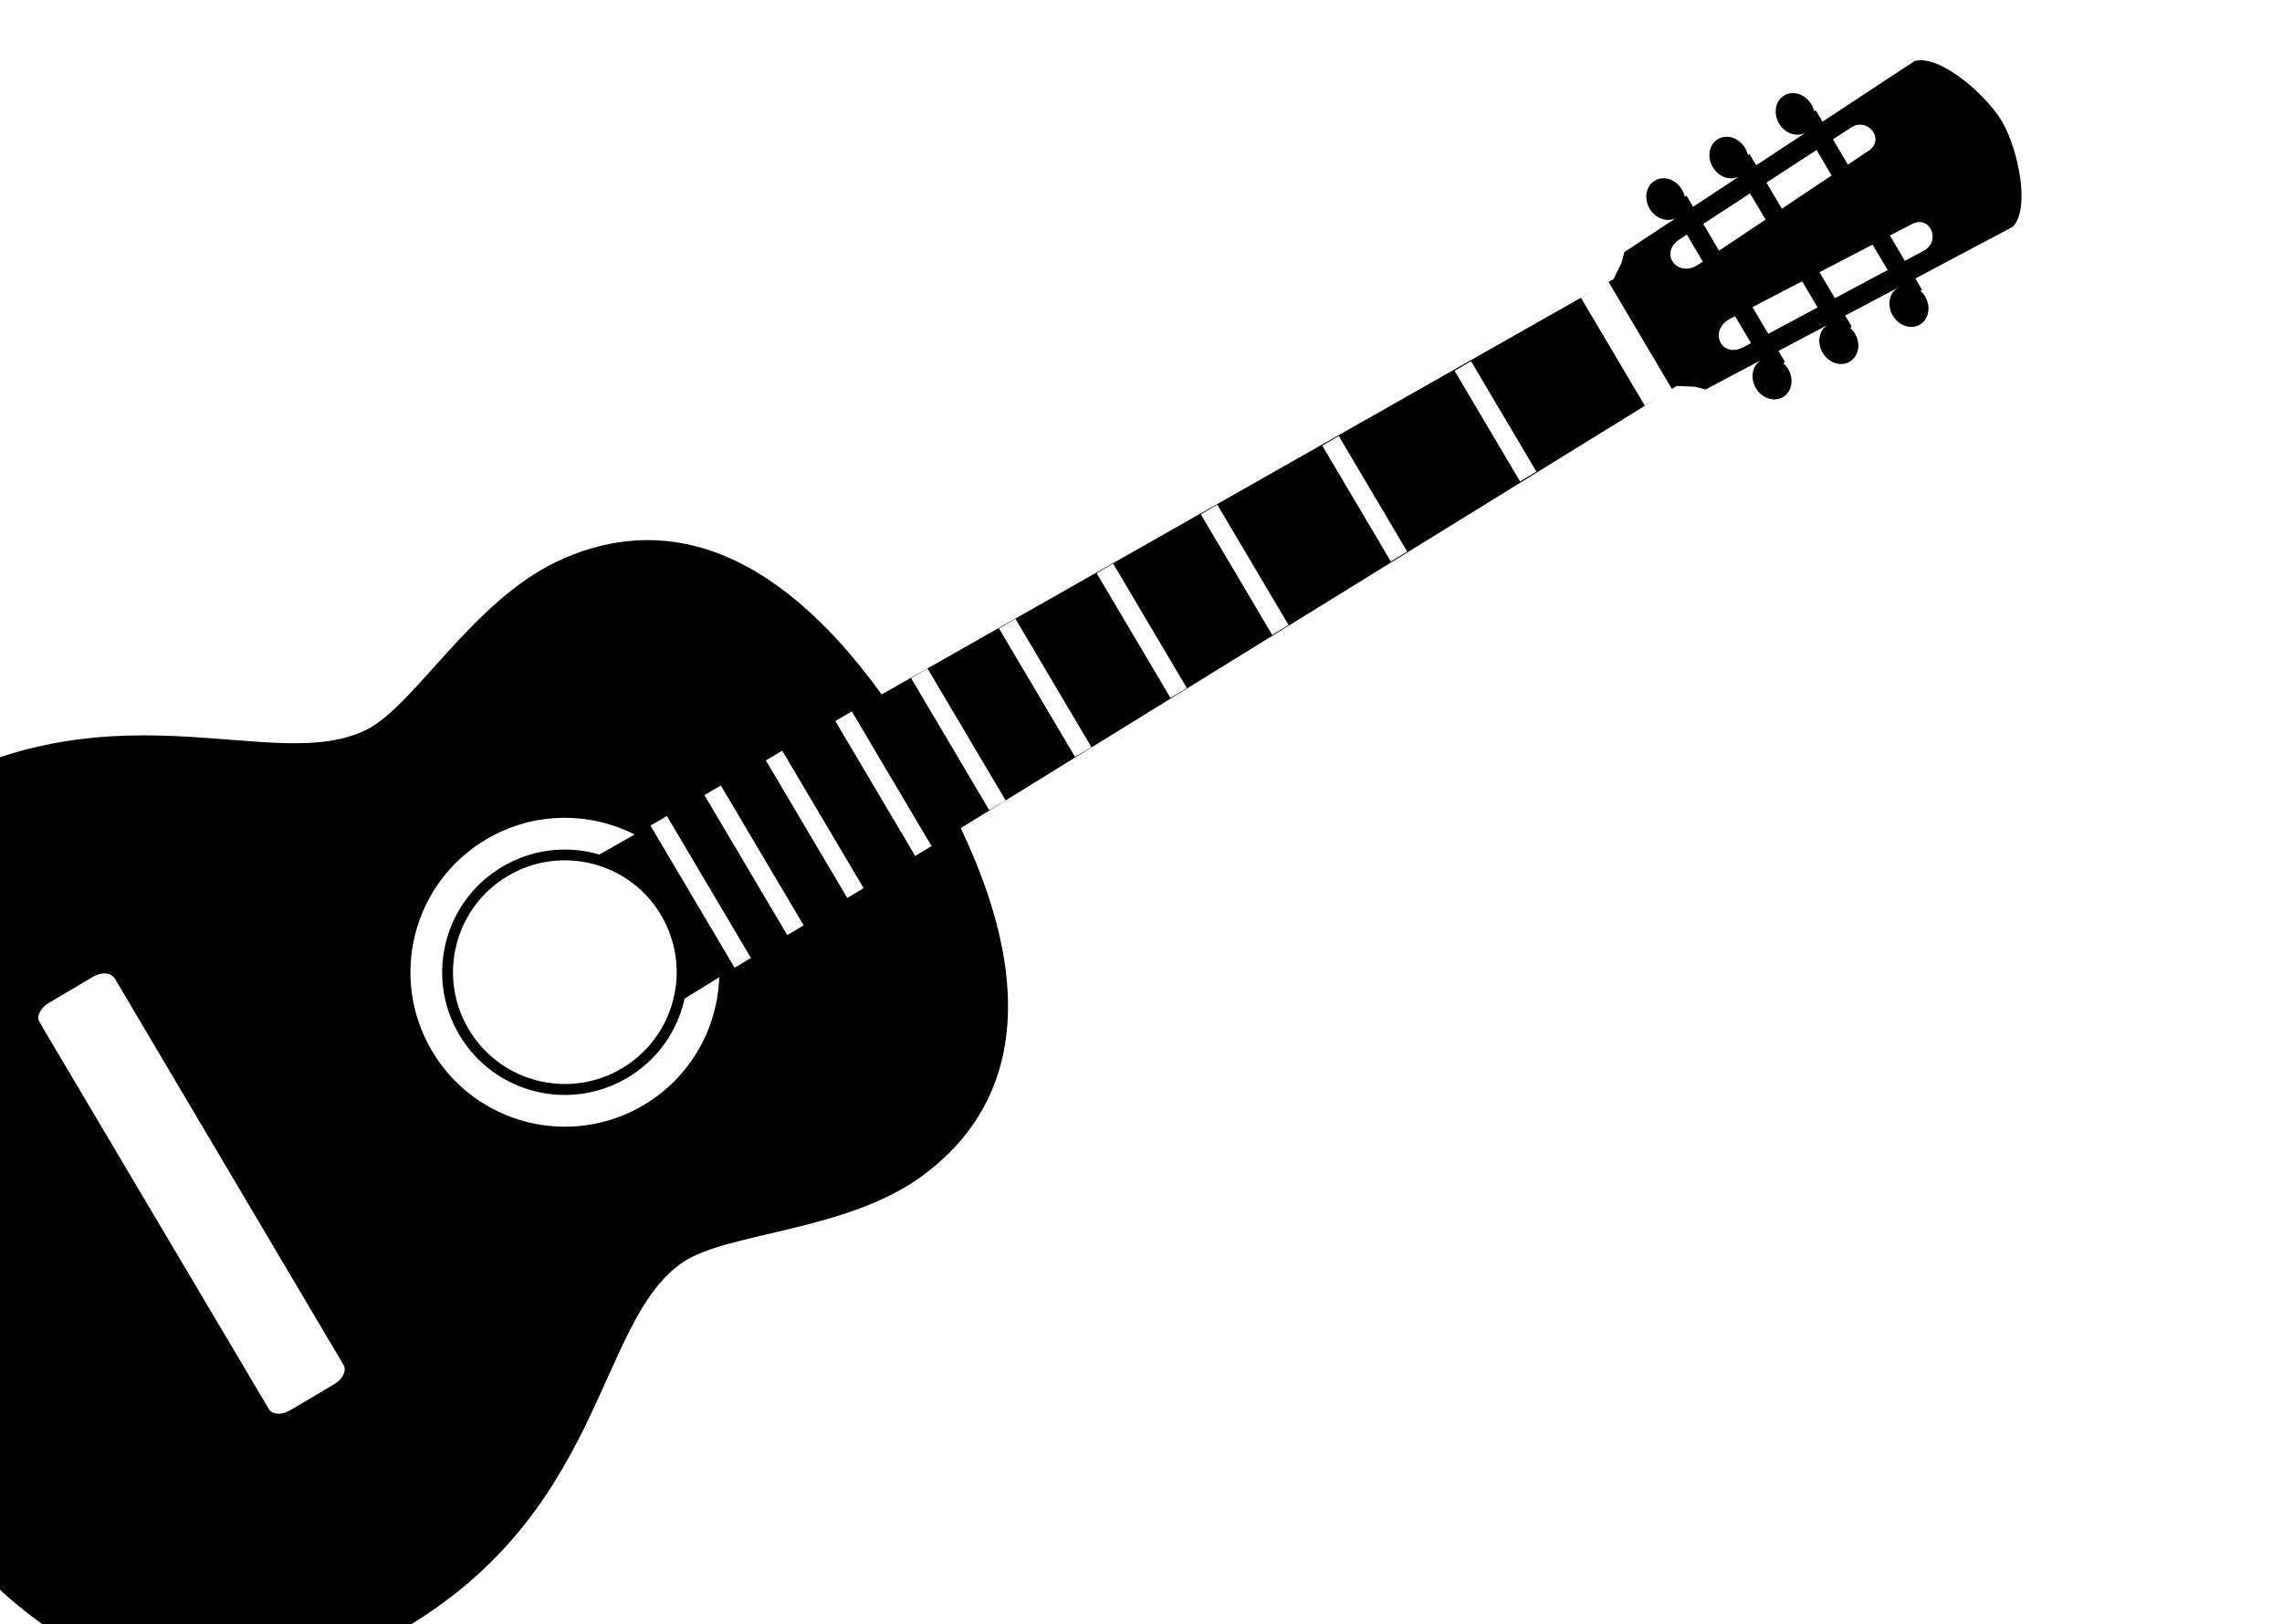 <?xml version="1.0" encoding="UTF-8" standalone="no"?>
<!-- Created with Inkscape (http://www.inkscape.org/) -->

<svg
   xmlns:dc="http://purl.org/dc/elements/1.1/"
   xmlns:cc="http://creativecommons.org/ns#"
   xmlns:rdf="http://www.w3.org/1999/02/22-rdf-syntax-ns#"
   xmlns:svg="http://www.w3.org/2000/svg"
   xmlns="http://www.w3.org/2000/svg"
   xmlns:sodipodi="http://sodipodi.sourceforge.net/DTD/sodipodi-0.dtd"
   xmlns:inkscape="http://www.inkscape.org/namespaces/inkscape"
   id="svg2"
   sodipodi:docname="plucked.svg"
   viewBox="0 0 316.496 225.279"
   version="1.1"
   inkscape:version="0.92.4 (5da689c313, 2019-01-14)"
   width="316.496"
   height="225.279">
  <defs
     id="defs879" />
  <sodipodi:namedview
     id="base"
     bordercolor="#666666"
     inkscape:pageshadow="2"
     inkscape:window-y="1"
     pagecolor="#ffffff"
     inkscape:window-height="962"
     inkscape:window-maximized="1"
     inkscape:zoom="0.39292929"
     inkscape:window-x="0"
     showgrid="false"
     borderopacity="1.0"
     inkscape:current-layer="g5558"
     inkscape:cx="329.06618"
     inkscape:cy="-379.11582"
     showguides="true"
     inkscape:guide-bbox="true"
     inkscape:window-width="1680"
     inkscape:pageopacity="0.0"
     inkscape:document-units="px"
     fit-margin-top="0"
     fit-margin-left="0"
     fit-margin-right="0"
     fit-margin-bottom="0" />
  <g
     id="g5042">
    <g
       id="g5558"
       style="fill:#d5d5d5"
       transform="matrix(0.944,0,0,0.944,14.85,31.044)">
      <path
         id="path2959"
         style="fill:#000000"
         d="m 278.39,-15.06 c -2.339,-3.951 -9.185,-9.895 -12.84,-8.851 l -13.522,8.896 -0.993,-1.678 -0.235,0.138 c -0.081,-0.338 -0.214,-0.674 -0.404,-0.995 -0.888,-1.501 -2.67,-2.096 -3.982,-1.32 -1.311,0.776 -1.653,2.629 -0.765,4.129 0.873,1.475 2.611,2.059 3.915,1.341 l -7.276,4.792 -0.974,-1.645 -0.248,0.147 c -0.078,-0.352 -0.213,-0.702 -0.41,-1.036 -0.888,-1.501 -2.673,-2.085 -3.984,-1.309 -1.311,0.776 -1.651,2.618 -0.762,4.119 0.873,1.475 2.604,2.063 3.909,1.345 l -6.798,4.483 -0.962,-1.626 -0.261,0.155 c -0.078,-0.362 -0.216,-0.722 -0.419,-1.066 -0.888,-1.501 -2.667,-2.089 -3.978,-1.313 -1.311,0.776 -1.657,2.622 -0.769,4.123 0.888,1.501 2.673,2.085 3.984,1.309 l -7.702,5.071 -0.397,1.549 -1.189,2.414 -0.732,0.416 9.311,15.727 0.717,-0.442 2.689,0.119 1.549,0.397 8.15,-4.313 c -1.311,0.776 -1.657,2.622 -0.769,4.123 0.888,1.501 2.673,2.085 3.984,1.309 1.311,-0.776 1.651,-2.618 0.762,-4.119 -0.203,-0.344 -0.452,-0.637 -0.733,-0.88 l 0.261,-0.155 -0.962,-1.626 7.2,-3.804 c -1.257,0.798 -1.574,2.598 -0.701,4.074 0.888,1.501 2.667,2.089 3.978,1.313 1.311,-0.776 1.657,-2.622 0.769,-4.123 -0.198,-0.334 -0.439,-0.619 -0.711,-0.858 l 0.248,-0.147 -0.974,-1.645 7.701,-4.074 c -1.257,0.798 -1.581,2.602 -0.707,4.078 0.888,1.501 2.677,2.092 3.988,1.316 1.311,-0.776 1.647,-2.625 0.758,-4.125 -0.191,-0.322 -0.419,-0.599 -0.678,-0.833 l 0.235,-0.138 -0.993,-1.678 14.303,-7.577 c 2.673,-2.702 0.759,-11.556 -1.58,-15.507 z m -18.907,1.556 c 0.537,0.835 0.496,1.982 -0.655,2.751 l -3.062,2.051 -2.199,-3.715 2.646,-1.725 c 1.309,-0.854 2.662,-0.308 3.27,0.639 z m 8.348,14.102 c 0.655,0.986 0.547,2.563 -0.912,3.344 l -2.785,1.49 -2.199,-3.715 3.271,-1.698 c 1.146,-0.597 2.117,-0.188 2.626,0.579 z m -16.671,-11.45 2.215,3.741 -7.31,4.883 -2.265,-3.826 z m 8.229,13.899 2.211,3.735 -7.747,4.145 -2.261,-3.819 7.797,-4.061 z m -17.998,-7.526 2.28,3.852 -6.836,4.567 -2.327,-3.93 6.882,-4.489 z m 7.645,12.914 2.276,3.845 -7.246,3.875 -2.323,-3.924 z m -16.94,-6.856 2.346,3.963 -0.669,0.449 c -3.043,2.034 -5.867,-1.681 -2.714,-3.736 l 1.037,-0.676 z m 7.092,11.98 2.342,3.957 -1.091,0.584 c -3.318,1.775 -5.213,-2.48 -1.966,-4.17 l 0.715,-0.371 z m -20.44,-3.96 -104.95,59.53 c -17.798,-24.62 -34.771,-25.68 -47.761,-19.49 -12.361,5.891 -20.83,21.02 -27.762,24.591 -14,7.211 -38.532,-8.343 -69.277,11.52 -35.577,22.985 -23.42,58.287 -6.787,86.383 16.633,28.096 41.736,55.734 78.999,35.598 32.203,-17.402 30.361,-46.397 43.416,-55.203 6.465,-4.36 23.806,-4.502 34.916,-12.506 11.677,-8.412 18.911,-23.804 5.886,-51.254 l 102.67,-63.379 -2.176,1.314 -9.373,-15.832 2.199,-1.275 z m -18.355,10.576 9.604,16.224 -2.402,1.439 -9.62,-16.25 2.417,-1.413 z m -19.431,10.992 10.053,16.981 -2.404,1.45 -10.076,-17.02 2.427,-1.411 z m -17.843,10.087 10.47,17.686 -2.408,1.443 -10.486,-17.712 2.423,-1.417 z m -15.305,8.655 10.826,18.287 -2.408,1.443 -10.841,-18.313 2.423,-1.417 z m -14.353,8.118 11.158,18.848 -2.401,1.439 -11.174,-18.874 2.417,-1.413 z m -12.914,7.301 11.46,19.357 -2.401,1.439 -11.475,-19.384 2.417,-1.413 z m -11.128,6.297 11.715,19.788 -2.404,1.449 -11.738,-19.827 2.427,-1.411 z m -10.22,5.777 11.954,20.193 -2.401,1.439 -11.97,-20.219 2.417,-1.413 z m -9.023,5.103 12.163,20.546 -2.402,1.439 -12.178,-20.572 2.417,-1.413 z m -7.927,4.481 12.349,20.859 -2.401,1.439 -12.364,-20.885 2.417,-1.413 z m 7.689,23.697 c -0.249,7.486 -4.199,14.688 -11.123,18.787 -10.781,6.382 -24.694,2.817 -31.077,-7.965 -6.382,-10.781 -2.821,-24.701 7.96,-31.083 6.92,-4.097 15.132,-4.092 21.814,-0.712 l -5.179,2.942 c -4.627,-1.357 -9.782,-0.865 -14.258,1.784 -8.567,5.072 -11.4,16.128 -6.329,24.695 5.071,8.566 16.125,11.394 24.691,6.322 4.477,-2.65 7.386,-6.934 8.422,-11.643 l 5.077,-3.129 z m -8.544,-9.101 c 0.078,0.133 0.151,0.262 0.226,0.395 0.075,0.133 0.148,0.265 0.219,0.399 0.071,0.134 0.139,0.272 0.206,0.407 0.001,-2.2e-4 0.002,-4.5e-4 0.004,-7.9e-4 0.13,0.269 0.253,0.541 0.367,0.814 0.058,0.137 0.112,0.275 0.165,0.414 0.108,0.277 0.209,0.556 0.301,0.836 0.366,1.121 0.605,2.262 0.721,3.408 0.059,0.573 0.087,1.15 0.085,1.722 -0.003,0.859 -0.077,1.716 -0.213,2.559 -0.045,0.281 -0.095,0.563 -0.155,0.841 -0.119,0.556 -0.268,1.106 -0.444,1.647 l 0.004,-8e-4 c -1.194,3.666 -3.674,6.927 -7.253,9.046 -7.809,4.623 -17.886,2.046 -22.509,-5.763 -4.623,-7.809 -2.039,-17.889 5.769,-22.513 3.579,-2.118 7.634,-2.719 11.423,-2.001 0,0 -0.001,2.3e-4 0.004,-7.9e-4 0.28,0.052 0.559,0.108 0.836,0.175 0.277,0.068 0.55,0.146 0.822,0.227 1.091,0.326 2.152,0.766 3.158,1.313 0.251,0.137 0.493,0.277 0.738,0.427 0.226,0.139 0.451,0.282 0.67,0.432 0.044,0.031 0.089,0.058 0.132,0.089 0.211,0.147 0.42,0.301 0.624,0.459 0.671,0.517 1.305,1.089 1.897,1.716 0.025,0.027 0.05,0.053 0.074,0.081 0.191,0.204 0.377,0.415 0.559,0.63 0.096,0.114 0.194,0.234 0.287,0.35 0.093,0.116 0.18,0.232 0.27,0.352 0.085,0.114 0.173,0.226 0.256,0.342 0.092,0.13 0.18,0.263 0.27,0.396 0.083,0.126 0.164,0.255 0.245,0.384 0.081,0.13 0.164,0.262 0.242,0.395 z m -80.349,9.126 33.702,56.93 c 0.489,0.827 -0.118,2.08 -1.358,2.814 l -6.489,3.842 c -1.24,0.734 -2.631,0.663 -3.12,-0.163 l -33.706,-56.85 c -0.489,-0.827 0.114,-2.087 1.354,-2.821 l 6.489,-3.842 c 1.24,-0.734 2.635,-0.656 3.124,0.17 z"
         inkscape:connector-curvature="0" />
    </g>
  </g>
</svg>
